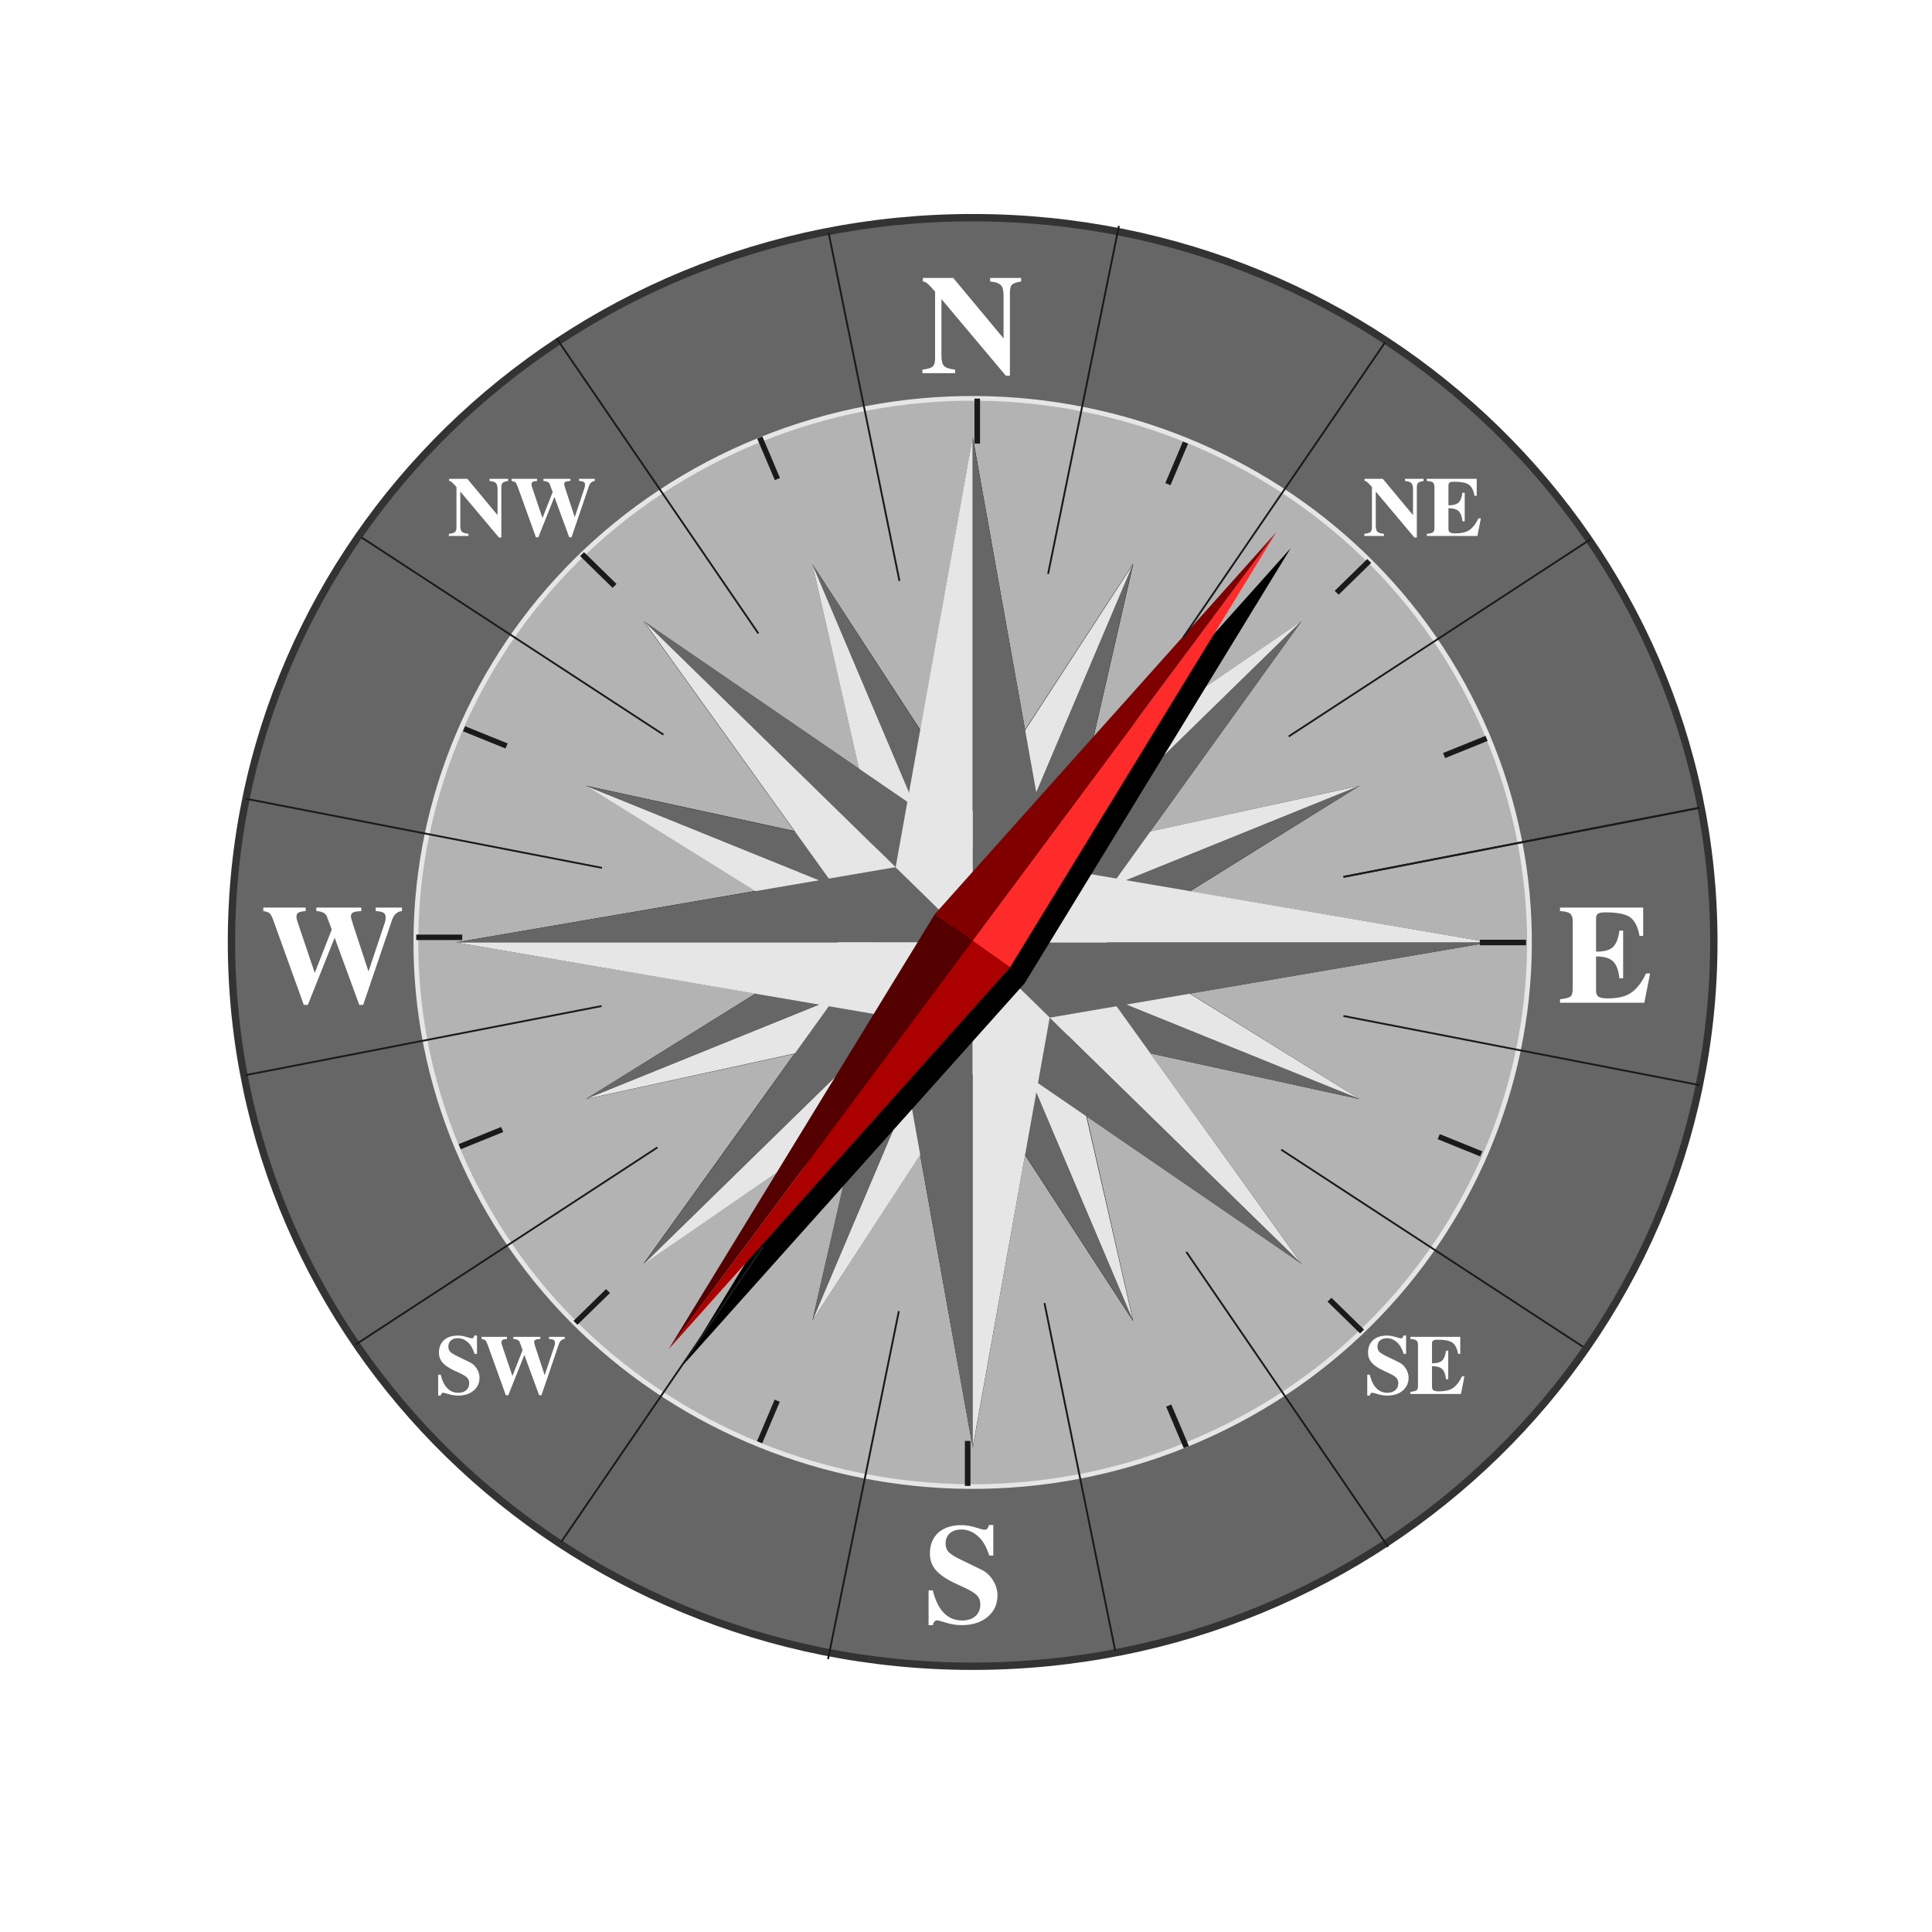 <?xml version="1.0" encoding="UTF-8" standalone="no"?>
<svg
   xmlns:dc="http://purl.org/dc/elements/1.1/"
   xmlns:cc="http://creativecommons.org/ns#"
   xmlns:rdf="http://www.w3.org/1999/02/22-rdf-syntax-ns#"
   xmlns:svg="http://www.w3.org/2000/svg"
   xmlns="http://www.w3.org/2000/svg"
   xmlns:xlink="http://www.w3.org/1999/xlink"
   xmlns:sodipodi="http://sodipodi.sourceforge.net/DTD/sodipodi-0.dtd"
   xmlns:inkscape="http://www.inkscape.org/namespaces/inkscape"
   width="200"
   height="200"
   id="svg3186"
   version="1.1"
   inkscape:version="0.48.5 r10040"
   sodipodi:docname="compass-rose-full.svg">
  <sodipodi:namedview
     pagecolor="#ffffff"
     bordercolor="#666666"
     borderopacity="1"
     objecttolerance="10"
     gridtolerance="10"
     guidetolerance="10"
     inkscape:pageopacity="0"
     inkscape:pageshadow="2"
     inkscape:window-width="1680"
     inkscape:window-height="984"
     id="namedview3345"
     showgrid="false"
     inkscape:zoom="3.72"
     inkscape:cx="66.227589"
     inkscape:cy="99.162046"
     inkscape:window-x="0"
     inkscape:window-y="27"
     inkscape:window-maximized="1"
     inkscape:current-layer="layer1" />
  <defs
     id="defs3188">
    <filter
       id="filter5096-2"
       color-interpolation-filters="sRGB">
      <feGaussianBlur
         id="feGaussianBlur5098-1"
         stdDeviation="0.751" />
    </filter>
    <filter
       id="filter4544-6"
       color-interpolation-filters="sRGB">
      <feGaussianBlur
         id="feGaussianBlur4546-2"
         stdDeviation="1.076" />
    </filter>
    <radialGradient
       id="svg_1"
       y2="1"
       x1="1"
       gradientUnits="userSpaceOnUse"
       cy="817.19"
       cx="540.18"
       gradientTransform="matrix(-1.127,1.127,-1.127,-1.127,932.02,1299)"
       y1="1"
       r="30.91">
      <stop
         id="stop4550-9"
         stop-color="#f2f2f2"
         offset="0" />
      <stop
         id="stop4556-6"
         stop-color="#f9f9f9"
         offset=".7" />
      <stop
         id="stop4552-0"
         stop-color="#b3b3b3"
         offset="1" />
    </radialGradient>
    <radialGradient
       inkscape:collect="always"
       xlink:href="#svg_1"
       id="radialGradient3482"
       gradientUnits="userSpaceOnUse"
       gradientTransform="matrix(-1.681,1.643,-1.681,-1.643,1383.351,2023.876)"
       cx="540.18"
       cy="817.19"
       r="30.91" />
  </defs>
  <g
     id="layer1"
     transform="translate(106.452,-209.677)">
    <path
       style="fill:#666666;stroke:#333333;stroke-width:0.762"
       inkscape:connector-curvature="0"
       d="m 70.964,307.188 c 0,41.409 -34.352,74.978 -76.727,74.978 -42.375,0 -76.727,-33.569 -76.727,-74.978 0,-41.409 34.352,-74.978 76.727,-74.978 42.375,0 76.727,33.569 76.727,74.978 z"
       id="path4118" />
    <path
       inkscape:connector-curvature="0"
       style="fill:url(#radialGradient3482);stroke:#999999;stroke-width:0.302;stroke-linecap:round"
       d="m -27.806,255.177 c 29.394,-11.898 63.091,1.742 75.267,30.466 12.175,28.724 -1.783,61.653 -31.176,73.551 -29.394,11.898 -63.091,-1.742 -75.267,-30.466 -12.175,-28.724 1.783,-61.653 31.176,-73.551 z"
       id="path3662" />
    <path
       style="stroke-width:2.12;filter:url(#filter4544-6)"
       inkscape:connector-curvature="0"
       d="m 0.707,85.332 -3.625,20.812 -7.5,-11.781 3.25,14.531 -14.969,-10.5 10.469,14.906 -14.469,-3.219 11.781,7.469 -20.812,3.656 20.812,3.625 -11.781,7.5 14.469,-3.219 -10.469,14.906 14.969,-10.469 -3.25,14.5 7.469,-11.781 3.656,20.812 3.625,-20.781 7.469,11.75 h 0.031 l -3.219,-14.5 14.906,10.469 -10.5,-14.938 14.531,3.25 -11.781,-7.5 20.781,-3.625 -20.781,-3.625 11.781,-7.5 -14.531,3.25 10.5,-14.938 -14.938,10.5 3.25,-14.531 h -0.031 l -7.469,11.75 -3.625,-20.781 h -1.03e-4 z"
       id="path3664"
       transform="matrix(1.492,0,0,1.458,-6.804,130.518)" />
    <g
       id="g3592"
       transform="matrix(1.492,0,0,1.458,-6.804,130.518)">
      <path
         style="fill:none;stroke:#e6e6e6;stroke-width:0.332;stroke-linecap:round"
         inkscape:connector-curvature="0"
         d="m -14.081,85.526 c 19.707,-8.163 42.299,1.196 50.462,20.902 8.163,19.706 -1.195,42.299 -20.902,50.462 -19.707,8.163 -42.299,-1.196 -50.462,-20.902 -8.163,-19.707 1.195,-42.299 20.902,-50.462 z"
         id="path3594" />
      <g
         style="stroke-width:2.12"
         id="g3205">
        <g
           style="fill:#666666"
           id="g3207">
          <path
             inkscape:connector-curvature="0"
             d="m -1.647,126.86 13.463,21.191 -9.173,-22.146 -1.947,-4.701 -2.342,5.655 z"
             id="path3596" />
          <path
             inkscape:connector-curvature="0"
             d="m 6.348,123.55 21.191,-13.463 -22.146,9.173 -4.701,1.947 5.655,2.342 z"
             id="path3598" />
          <path
             inkscape:connector-curvature="0"
             d="m 3.045,115.56 -13.463,-21.191 9.173,22.146 1.947,4.701 2.342,-5.655 z"
             id="path3600" />
          <path
             inkscape:connector-curvature="0"
             d="m -4.951,118.86 -21.191,13.463 22.146,-9.173 4.701,-1.947 -5.655,-2.342 z"
             id="path3602" />
        </g>
        <g
           style="fill:#e6e6e6"
           id="g3213">
          <path
             inkscape:connector-curvature="0"
             d="m -4.955,118.87 -5.465,-24.504 9.173,22.146 1.947,4.7 -5.655,-2.342 z"
             id="path3604" />
          <path
             inkscape:connector-curvature="0"
             d="m 3.034,115.55 24.504,-5.465 -22.146,9.173 -4.7,1.947 2.342,-5.655 z"
             id="path3606" />
          <path
             inkscape:connector-curvature="0"
             d="m 6.352,123.54 5.465,24.504 -9.173,-22.146 -1.947,-4.7 5.655,2.342 z"
             id="path3608" />
          <path
             inkscape:connector-curvature="0"
             d="m -1.637,126.86 -24.504,5.465 22.146,-9.173 4.7,-1.947 -2.342,5.655 z"
             id="path3610" />
        </g>
        <g
           style="fill:#666666"
           id="g3219">
          <path
             inkscape:connector-curvature="0"
             d="m -4.955,123.54 -5.465,24.504 9.173,-22.146 1.947,-4.701 -5.655,2.342 z"
             id="path3612" />
          <path
             inkscape:connector-curvature="0"
             d="m 3.034,126.86 24.504,5.465 -22.146,-9.173 -4.7,-1.947 2.342,5.655 z"
             id="path3614" />
          <path
             inkscape:connector-curvature="0"
             d="m 6.352,118.87 5.465,-24.504 -9.173,22.146 -1.947,4.7 5.655,-2.342 z"
             id="path3616" />
          <path
             inkscape:connector-curvature="0"
             d="m -1.637,115.55 -24.504,-5.465 22.146,9.173 4.7,1.947 -2.342,-5.655 z"
             id="path3618" />
        </g>
        <g
           style="fill:#e6e6e6"
           id="g3225">
          <path
             inkscape:connector-curvature="0"
             d="m -1.647,115.56 13.463,-21.191 -9.173,22.146 -1.947,4.701 -2.342,-5.655 z"
             id="path3620" />
          <path
             inkscape:connector-curvature="0"
             d="m 6.348,118.86 21.191,13.463 -22.146,-9.173 -4.701,-1.947 5.655,-2.342 z"
             id="path3622" />
          <path
             inkscape:connector-curvature="0"
             d="m 3.045,126.86 -13.463,21.191 9.173,-22.146 1.947,-4.701 2.342,5.655 z"
             id="path3624" />
          <path
             inkscape:connector-curvature="0"
             d="m -4.951,123.55 -21.191,-13.463 22.146,9.173 4.701,1.947 -5.655,2.342 z"
             id="path3626" />
        </g>
        <g
           style="fill:#666666"
           id="g3231">
          <path
             inkscape:connector-curvature="0"
             d="m -6.098,121.2 -16.029,22.831 18.833,-18.833 3.997,-3.997 h -6.801 z"
             id="path3628" />
          <path
             inkscape:connector-curvature="0"
             d="m 0.692,128.01 22.831,16.029 -18.833,-18.833 -3.997,-3.997 v 6.801 z"
             id="path3630" />
          <path
             inkscape:connector-curvature="0"
             d="M 7.495,121.21 23.524,98.379 4.691,117.212 0.694,121.209 H 7.495 z"
             id="path3632" />
          <path
             inkscape:connector-curvature="0"
             d="m 0.705,114.41 -22.831,-16.029 18.833,18.833 3.997,3.997 v -6.801 z"
             id="path3634" />
        </g>
        <g
           style="fill:#e6e6e6"
           id="g3237">
          <path
             inkscape:connector-curvature="0"
             d="m 0.692,114.41 22.831,-16.029 -18.833,18.833 -3.997,3.997 v -6.801 z"
             id="path3636" />
          <path
             inkscape:connector-curvature="0"
             d="M 7.495,121.2 23.524,144.031 4.691,125.198 0.694,121.201 H 7.495 z"
             id="path3638" />
          <path
             inkscape:connector-curvature="0"
             d="m 0.705,128.01 -22.831,16.029 18.833,-18.833 3.997,-3.997 v 6.801 z"
             id="path3640" />
          <path
             inkscape:connector-curvature="0"
             d="m -6.098,121.21 -16.029,-22.831 18.833,18.833 3.997,3.997 h -6.801 z"
             id="path3642" />
        </g>
        <g
           style="fill:#666666"
           id="g3243">
          <path
             inkscape:connector-curvature="0"
             d="m -4.637,115.86 -30.531,5.344 H 0.707 L -4.637,115.86 z"
             id="path3644" />
          <path
             inkscape:connector-curvature="0"
             d="m -4.646,126.54 5.344,30.531 v -35.875 l -5.344,5.344 z"
             id="path3646" />
          <path
             inkscape:connector-curvature="0"
             d="m 6.034,126.55 30.531,-5.344 H 0.69 l 5.344,5.344 z"
             id="path3648" />
          <path
             inkscape:connector-curvature="0"
             d="M 6.043,115.87 0.7,85.339 v 35.875 l 5.344,-5.344 z"
             id="path3650" />
        </g>
        <g
           style="fill:#e6e6e6"
           id="g3249">
          <path
             inkscape:connector-curvature="0"
             d="m 6.034,115.86 30.531,5.344 H 0.69 L 6.034,115.86 z"
             id="path3652" />
          <path
             inkscape:connector-curvature="0"
             d="m 6.043,126.54 -5.344,30.531 v -35.875 l 5.344,5.344 z"
             id="path3654" />
          <path
             inkscape:connector-curvature="0"
             d="m -4.637,126.55 -30.531,-5.344 h 35.875 l -5.344,5.344 z"
             id="path3656" />
          <path
             inkscape:connector-curvature="0"
             d="M -4.646,115.87 0.697,85.339 v 35.875 l -5.344,-5.344 z"
             id="path3658" />
        </g>
      </g>
    </g>
    <g
       style="stroke-width:2.12"
       id="g3255"
       transform="matrix(1.492,0,0,1.458,-6.804,130.518)">
      <path
         style="filter:url(#filter5096-2)"
         inkscape:connector-curvature="0"
         d="M 22.769,93.207 -0.919,120.301 -19.388,151.207 4.3,124.113 22.769,93.207 z"
         id="path5075" />
      <g
         transform="matrix(0.291,0.211,-0.588,0.809,363.1,-723.07)"
         id="g3222">
        <path
           style="fill:#ff2a2a"
           inkscape:connector-curvature="0"
           d="m 565.16,860.2 8.964,35.855 h -8.964 V 860.2 z"
           id="rect3201" />
        <path
           style="fill:#800000"
           inkscape:connector-curvature="0"
           d="m 565.16,860.2 -8.964,35.855 h 8.964 V 860.2 z"
           id="path3204" />
        <path
           style="fill:#550000"
           inkscape:connector-curvature="0"
           d="m 565.16,931.91 -8.964,-35.855 h 8.964 v 35.855 z"
           id="path3212" />
        <path
           style="fill:#aa0000"
           inkscape:connector-curvature="0"
           d="m 565.16,931.91 8.964,-35.855 h -8.964 v 35.855 z"
           id="path3214" />
      </g>
    </g>
    <g
       id="use3736"
       transform="matrix(1.492,0,0,1.458,-6.804,130.518)">
      <path
         style="fill:none;stroke:#1a1a1a;stroke-width:0.388"
         inkscape:connector-curvature="0"
         d="m 35.889,121.21 h 3.192"
         id="path4746" />
    </g>
    <g
       id="use3738"
       transform="matrix(1.492,0,0,1.458,-6.804,130.518)">
      <path
         style="fill:none;stroke:#1a1a1a;stroke-width:0.388"
         inkscape:connector-curvature="0"
         d="m 35.889,121.21 h 3.192"
         id="path4742" />
    </g>
    <g
       transform="matrix(1.378,0.558,-0.571,1.347,-265.364,-1667.661)"
       id="use3740">
      <path
         style="fill:none;stroke:#1a1a1a;stroke-width:0.388"
         inkscape:connector-curvature="0"
         d="m 714.47,1185.1 h 3.192"
         id="path4738" />
    </g>
    <g
       transform="matrix(1.055,1.031,-1.055,1.031,494.059,-1650.608)"
       id="use3742">
      <path
         style="fill:none;stroke:#1a1a1a;stroke-width:0.388"
         inkscape:connector-curvature="0"
         d="m 748.05,1186.8 h 3.192"
         id="path4734" />
    </g>
    <g
       transform="matrix(0.571,1.347,-1.378,0.558,1189.031,-1350.936)"
       id="use3744">
      <path
         style="fill:none;stroke:#1a1a1a;stroke-width:0.388"
         inkscape:connector-curvature="0"
         d="m 779.69,1175.4 h 3.192"
         id="path4730" />
    </g>
    <g
       transform="matrix(0,1.458,-1.492,0,1713.699,-814.251)"
       id="use3746">
      <path
         style="fill:none;stroke:#1a1a1a;stroke-width:0.388"
         inkscape:connector-curvature="0"
         d="m 804.59,1152.8 h 3.192"
         id="path4726" />
    </g>
    <g
       transform="matrix(-0.571,1.347,-1.378,-0.558,1988.293,-122.148)"
       id="use3748">
      <path
         style="fill:none;stroke:#1a1a1a;stroke-width:0.388"
         inkscape:connector-curvature="0"
         d="m 818.95,1122.4 h 3.192"
         id="path4722" />
    </g>
    <g
       transform="matrix(-1.055,1.031,-1.055,-1.031,1970.991,619.963)"
       id="use3750">
      <path
         style="fill:none;stroke:#1a1a1a;stroke-width:0.388"
         inkscape:connector-curvature="0"
         d="m 820.58,1088.9 h 3.192"
         id="path4718" />
    </g>
    <g
       transform="matrix(-1.378,0.558,-0.571,-1.347,1664.329,1299.094)"
       id="use3752">
      <path
         style="fill:none;stroke:#1a1a1a;stroke-width:0.388"
         inkscape:connector-curvature="0"
         d="m 809.24,1057.2 h 3.192"
         id="path4714" />
    </g>
    <g
       transform="matrix(-1.492,0,0,-1.458,1115.095,1811.802)"
       id="use3754">
      <path
         style="fill:none;stroke:#1a1a1a;stroke-width:0.388"
         inkscape:connector-curvature="0"
         d="m 786.66,1032.3 h 3.192"
         id="path4710" />
    </g>
    <g
       transform="matrix(-1.378,-0.558,0.571,-1.347,406.833,2080.137)"
       id="use3756">
      <path
         style="fill:none;stroke:#1a1a1a;stroke-width:0.388"
         inkscape:connector-curvature="0"
         d="m 756.26,1018 h 3.192"
         id="path4706" />
    </g>
    <g
       transform="matrix(-1.055,-1.031,1.055,-1.031,-352.59,2063.229)"
       id="use3758">
      <path
         style="fill:none;stroke:#1a1a1a;stroke-width:0.388"
         inkscape:connector-curvature="0"
         d="m 722.69,1016.3 h 3.192"
         id="path4702" />
    </g>
    <g
       transform="matrix(-0.571,-1.347,1.378,-0.558,-1047.563,1763.557)"
       id="use3760">
      <path
         style="fill:none;stroke:#1a1a1a;stroke-width:0.388"
         inkscape:connector-curvature="0"
         d="m 691.04,1027.7 h 3.192"
         id="path4698" />
    </g>
    <g
       transform="matrix(0,-1.458,1.492,0,-1572.335,1226.843)"
       id="use3762">
      <path
         style="fill:none;stroke:#1a1a1a;stroke-width:0.388"
         inkscape:connector-curvature="0"
         d="m 666.15,1050.3 h 3.192"
         id="path4694" />
    </g>
    <g
       transform="matrix(0.571,-1.347,1.378,0.558,-1846.929,534.726)"
       id="use3764">
      <path
         style="fill:none;stroke:#1a1a1a;stroke-width:0.388"
         inkscape:connector-curvature="0"
         d="m 651.79,1080.7 h 3.192"
         id="path4690" />
    </g>
    <g
       transform="matrix(1.055,-1.031,1.055,1.031,-1829.478,-207.386)"
       id="use3766">
      <path
         style="fill:none;stroke:#1a1a1a;stroke-width:0.388"
         inkscape:connector-curvature="0"
         d="m 650.16,1114.2 h 3.192"
         id="path4686" />
    </g>
    <g
       transform="matrix(1.378,-0.558,0.571,1.347,-1522.815,-886.517)"
       id="use3768">
      <path
         style="fill:none;stroke:#1a1a1a;stroke-width:0.388"
         inkscape:connector-curvature="0"
         d="m 661.5,1145.9 h 3.192"
         id="path4682" />
    </g>
    <g
       transform="matrix(1.463,-0.284,0.291,1.43,-1274.084,-1169.325)"
       id="use3778">
      <path
         style="fill:none;stroke:#1a1a1a;stroke-width:0.129"
         inkscape:connector-curvature="0"
         d="m 662.56,1159.4 h 25.192"
         id="path4678" />
    </g>
    <g
       transform="matrix(1.463,-0.284,0.291,1.43,-1274.084,-1169.325)"
       id="use3780">
      <path
         style="fill:none;stroke:#1a1a1a;stroke-width:0.129"
         inkscape:connector-curvature="0"
         d="m 662.56,1159.4 h 25.192"
         id="path4674" />
    </g>
    <g
       transform="matrix(1.463,0.284,-0.291,1.43,-633.016,-1567.528)"
       id="use3782">
      <path
         style="fill:none;stroke:#1a1a1a;stroke-width:0.129"
         inkscape:connector-curvature="0"
         d="m 689.57,1179.4 h 25.192"
         id="path4670" />
    </g>
    <g
       transform="matrix(1.24,0.81,-0.829,1.212,115.202,-1695.646)"
       id="use3784">
      <path
         style="fill:none;stroke:#1a1a1a;stroke-width:0.129"
         inkscape:connector-curvature="0"
         d="m 722.18,1187.6 h 25.192"
         id="path4666" />
    </g>
    <g
       transform="matrix(0.829,1.212,-1.24,0.81,856.654,-1534.295)"
       id="use3786">
      <path
         style="fill:none;stroke:#1a1a1a;stroke-width:0.129"
         inkscape:connector-curvature="0"
         d="m 755.43,1182.7 h 25.192"
         id="path4662" />
    </g>
    <g
       transform="matrix(0.291,1.43,-1.463,0.284,1478.437,-1107.875)"
       id="use3788">
      <path
         style="fill:none;stroke:#1a1a1a;stroke-width:0.129"
         inkscape:connector-curvature="0"
         d="m 784.25,1165.4 h 25.192"
         id="path4658" />
    </g>
    <g
       transform="matrix(-0.291,1.43,-1.463,-0.284,1885.973,-481.42)"
       id="use3790">
      <path
         style="fill:none;stroke:#1a1a1a;stroke-width:0.129"
         inkscape:connector-curvature="0"
         d="m 804.27,1138.3 h 25.192"
         id="path4654" />
    </g>
    <g
       transform="matrix(-0.829,1.212,-1.24,-0.81,2017.08,249.743)"
       id="use3792">
      <path
         style="fill:none;stroke:#1a1a1a;stroke-width:0.129"
         inkscape:connector-curvature="0"
         d="m 812.42,1105.7 h 25.192"
         id="path4650" />
    </g>
    <g
       transform="matrix(-1.24,0.81,-0.829,-1.212,1851.966,974.279)"
       id="use3794">
      <path
         style="fill:none;stroke:#1a1a1a;stroke-width:0.129"
         inkscape:connector-curvature="0"
         d="m 807.47,1072.5 h 25.192"
         id="path4646" />
    </g>
    <g
       transform="matrix(-1.463,0.284,-0.291,-1.43,1415.568,1581.903)"
       id="use3796">
      <path
         style="fill:none;stroke:#1a1a1a;stroke-width:0.129"
         inkscape:connector-curvature="0"
         d="m 790.18,1043.7 h 25.192"
         id="path4642" />
    </g>
    <g
       transform="matrix(-1.463,-0.284,0.291,-1.43,774.485,1980.149)"
       id="use3798">
      <path
         style="fill:none;stroke:#1a1a1a;stroke-width:0.129"
         inkscape:connector-curvature="0"
         d="m 763.17,1023.7 h 25.192"
         id="path4638" />
    </g>
    <g
       transform="matrix(-1.24,-0.81,0.829,-1.212,26.273,2108.268)"
       id="use3800">
      <path
         style="fill:none;stroke:#1a1a1a;stroke-width:0.129"
         inkscape:connector-curvature="0"
         d="m 730.56,1015.5 h 25.192"
         id="path4634" />
    </g>
    <g
       transform="matrix(-0.829,-1.212,1.24,-0.81,-715.171,1946.917)"
       id="use3802">
      <path
         style="fill:none;stroke:#1a1a1a;stroke-width:0.129"
         inkscape:connector-curvature="0"
         d="m 697.31,1020.4 h 25.192"
         id="path4630" />
    </g>
    <g
       transform="matrix(-0.291,-1.43,1.463,-0.284,-1336.968,1520.452)"
       id="use3804">
      <path
         style="fill:none;stroke:#1a1a1a;stroke-width:0.129"
         inkscape:connector-curvature="0"
         d="m 668.48,1037.7 h 25.192"
         id="path4626" />
    </g>
    <g
       transform="matrix(0.291,-1.43,1.463,0.284,-1744.46,893.997)"
       id="use3806">
      <path
         style="fill:none;stroke:#1a1a1a;stroke-width:0.129"
         inkscape:connector-curvature="0"
         d="m 648.47,1064.8 h 25.192"
         id="path4622" />
    </g>
    <g
       transform="matrix(0.829,-1.212,1.24,0.81,-1875.567,162.841)"
       id="use3808">
      <path
         style="fill:none;stroke:#1a1a1a;stroke-width:0.129"
         inkscape:connector-curvature="0"
         d="m 640.32,1097.4 h 25.192"
         id="path4618" />
    </g>
    <g
       transform="matrix(1.24,-0.81,0.829,1.212,-1710.452,-561.702)"
       id="use3810">
      <path
         style="fill:none;stroke:#1a1a1a;stroke-width:0.129"
         inkscape:connector-curvature="0"
         d="m 645.27,1130.6 h 25.192"
         id="path4614" />
    </g>
    <g
       style="fill:#ffffff"
       id="g3331"
       transform="matrix(1.492,0,0,1.458,-6.804,130.518)">
      <path
         inkscape:connector-curvature="0"
         d="m -0.648,74.029 3.49,4.29 v -3.05 c 0,-0.353 -0.063,-0.597 -0.19,-0.73 -0.127,-0.14 -0.373,-0.227 -0.74,-0.26 v -0.25 h 2.15 v 0.25 c -0.327,0.053 -0.54,0.13 -0.64,0.23 -0.093,0.093 -0.14,0.283 -0.14,0.57 v 5.89 h -0.28 l -4.47,-5.44 v 4.02 c 0,0.353 0.06,0.597 0.18,0.73 0.127,0.127 0.383,0.213 0.77,0.26 v 0.25 h -2.27 v -0.25 c 0.367,-0.047 0.603,-0.12 0.71,-0.22 0.113,-0.1 0.17,-0.293 0.17,-0.58 v -4.74 c -0.24,-0.287 -0.417,-0.477 -0.53,-0.57 -0.113,-0.1 -0.22,-0.15 -0.32,-0.15 v -0.25 h 2.11"
         id="path5463" />
      <path
         inkscape:connector-curvature="0"
         d="m -0.08,162.58 c 0.32,10e-6 0.653,0.057 1,0.17 0.347,0.107 0.543,0.16 0.59,0.16 0.087,1e-5 0.153,-0.023 0.2,-0.07 0.047,-0.053 0.087,-0.143 0.12,-0.27 h 0.3 v 2.17 h -0.28 c -0.193,-0.633 -0.463,-1.1 -0.81,-1.4 -0.34,-0.3 -0.713,-0.45 -1.12,-0.45 -0.34,10e-6 -0.61,0.09 -0.81,0.27 -0.193,0.18 -0.29,0.423 -0.29,0.73 0,0.24 0.07,0.44 0.21,0.6 0.147,0.153 0.42,0.33 0.82,0.53 l 1.47,0.73 c 0.32,0.16 0.583,0.41 0.79,0.75 0.207,0.34 0.31,0.697 0.31,1.07 0,0.627 -0.23,1.137 -0.69,1.53 -0.453,0.387 -1.05,0.58 -1.79,0.58 -0.36,0 -0.72,-0.057 -1.08,-0.17 -0.353,-0.113 -0.563,-0.17 -0.63,-0.17 -0.147,0 -0.247,0.113 -0.3,0.34 h -0.29 v -2.47 h 0.29 c 0.347,1.427 1.027,2.14 2.04,2.14 0.387,0 0.693,-0.103 0.92,-0.31 0.227,-0.207 0.34,-0.483 0.34,-0.83 0,-0.26 -0.077,-0.473 -0.23,-0.64 -0.153,-0.167 -0.45,-0.353 -0.89,-0.56 l -0.67,-0.32 c -0.593,-0.287 -1.027,-0.593 -1.3,-0.92 -0.273,-0.333 -0.41,-0.72 -0.41,-1.16 0,-0.633 0.193,-1.13 0.58,-1.49 0.393,-0.36 0.93,-0.54 1.61,-0.54"
         id="path5447" />
      <path
         inkscape:connector-curvature="0"
         d="m -38.9,118.73 v 0.25 c -0.333,0.033 -0.563,0.247 -0.69,0.64 l -2,6.02 h -0.27 l -1.71,-4.77 -1.86,4.77 h -0.28 l -2.12,-6.02 c -0.087,-0.247 -0.17,-0.407 -0.25,-0.48 -0.08,-0.073 -0.227,-0.127 -0.44,-0.16 v -0.25 h 2.94 v 0.25 c -0.26,0.02 -0.433,0.06 -0.52,0.12 -0.08,0.053 -0.12,0.153 -0.12,0.3 0,0.073 0.023,0.183 0.07,0.33 l 1.2,3.64 1.18,-3.08 -0.35,-0.96 c -0.1,-0.213 -0.34,-0.33 -0.72,-0.35 v -0.25 h 3.12 v 0.25 c -0.04,0.007 -0.083,0.01 -0.13,0.01 -0.22,0.013 -0.373,0.047 -0.46,0.1 -0.087,0.053 -0.13,0.14 -0.13,0.26 -1.1e-5,0.073 0.047,0.26 0.14,0.56 l 1.08,3.36 1.12,-3.43 c 0.047,-0.133 0.07,-0.273 0.07,-0.42 -8e-6,-0.153 -0.05,-0.26 -0.15,-0.32 -0.093,-0.067 -0.273,-0.107 -0.54,-0.12 v -0.25 h 1.82"
         id="path5455" />
      <path
         inkscape:connector-curvature="0"
         d="m 44.78,125.18 c 0.727,0 1.28,-0.147 1.66,-0.44 0.38,-0.293 0.707,-0.737 0.98,-1.33 h 0.28 l -0.4,2.08 h -5.85 v -0.25 c 0.373,-0.04 0.613,-0.103 0.72,-0.19 0.107,-0.087 0.16,-0.26 0.16,-0.52 v -4.84 c 0,-0.253 -0.06,-0.43 -0.18,-0.53 -0.12,-0.1 -0.353,-0.16 -0.7,-0.18 v -0.25 h 5.77 v 2.01 h -0.25 c -0.127,-0.667 -0.35,-1.11 -0.67,-1.33 -0.32,-0.227 -0.887,-0.34 -1.7,-0.34 -0.26,2e-5 -0.433,0.033 -0.52,0.1 -0.087,0.06 -0.13,0.183 -0.13,0.37 v 2.32 h 0.04 c 0.527,1e-5 0.903,-0.107 1.13,-0.32 0.227,-0.22 0.377,-0.61 0.45,-1.17 h 0.26 v 3.38 h -0.26 c -0.06,-0.58 -0.21,-0.983 -0.45,-1.21 -0.233,-0.227 -0.623,-0.34 -1.17,-0.34 v 2.42 c -1.5e-5,0.213 0.057,0.36 0.17,0.44 0.12,0.08 0.34,0.12 0.66,0.12"
         id="path5439" />
      <path
         inkscape:connector-curvature="0"
         d="m -34.361,88.292 2.094,2.574 v -1.83 c -1.1e-5,-0.212 -0.038,-0.358 -0.114,-0.438 -0.076,-0.084 -0.224,-0.136 -0.444,-0.156 V 88.292 h 1.29 v 0.15 c -0.196,0.032 -0.324,0.078 -0.384,0.138 -0.056,0.056 -0.084,0.17 -0.084,0.342 v 3.534 h -0.168 l -2.682,-3.264 v 2.412 c 0,0.212 0.036,0.358 0.108,0.438 0.076,0.076 0.23,0.128 0.462,0.156 v 0.15 h -1.362 v -0.15 c 0.22,-0.028 0.362,-0.072 0.426,-0.132 0.068,-0.06 0.102,-0.176 0.102,-0.348 v -2.844 c -0.144,-0.172 -0.25,-0.286 -0.318,-0.342 -0.068,-0.06 -0.132,-0.09 -0.192,-0.09 v -0.15 h 1.266"
         id="path5458" />
      <path
         inkscape:connector-curvature="0"
         d="m -25.519,88.292 v 0.15 c -0.2,0.02 -0.338,0.148 -0.414,0.384 l -1.2,3.612 h -0.162 l -1.026,-2.862 -1.116,2.862 h -0.168 l -1.272,-3.612 c -0.052,-0.148 -0.102,-0.244 -0.15,-0.288 -0.048,-0.044 -0.136,-0.076 -0.264,-0.096 V 88.292 h 1.764 v 0.15 c -0.156,0.012 -0.26,0.036 -0.312,0.072 -0.048,0.032 -0.072,0.092 -0.072,0.18 0,0.044 0.014,0.11 0.042,0.198 l 0.72,2.184 0.708,-1.848 -0.21,-0.576 c -0.06,-0.128 -0.204,-0.198 -0.432,-0.21 V 88.292 h 1.872 v 0.15 c -0.024,0.004 -0.05,0.006 -0.078,0.006 -0.132,0.008 -0.224,0.028 -0.276,0.06 -0.052,0.032 -0.078,0.084 -0.078,0.156 0,0.044 0.028,0.156 0.084,0.336 l 0.648,2.016 0.672,-2.058 c 0.028,-0.08 0.042,-0.164 0.042,-0.252 0,-0.092 -0.03,-0.156 -0.09,-0.192 -0.056,-0.04 -0.164,-0.064 -0.324,-0.072 v -0.15 h 1.092"
         id="path5460" />
      <path
         inkscape:connector-curvature="0"
         d="m -35.019,149.12 c 0.192,0 0.392,0.034 0.6,0.102 0.208,0.064 0.326,0.096 0.354,0.096 0.052,0 0.092,-0.014 0.12,-0.042 0.028,-0.032 0.052,-0.086 0.072,-0.162 h 0.18 v 1.302 h -0.168 c -0.116,-0.38 -0.278,-0.66 -0.486,-0.84 -0.204,-0.18 -0.428,-0.27 -0.672,-0.27 -0.204,0 -0.366,0.054 -0.486,0.162 -0.116,0.108 -0.174,0.254 -0.174,0.438 0,0.144 0.042,0.264 0.126,0.36 0.088,0.092 0.252,0.198 0.492,0.318 l 0.882,0.438 c 0.192,0.096 0.35,0.246 0.474,0.45 0.124,0.204 0.186,0.418 0.186,0.642 0,0.376 -0.138,0.682 -0.414,0.918 -0.272,0.232 -0.63,0.348 -1.074,0.348 -0.216,0 -0.432,-0.034 -0.648,-0.102 -0.212,-0.068 -0.338,-0.102 -0.378,-0.102 -0.088,0 -0.148,0.068 -0.18,0.204 h -0.174 v -1.482 h 0.174 c 0.208,0.856 0.616,1.284 1.224,1.284 0.232,0 0.416,-0.062 0.552,-0.186 0.136,-0.124 0.204,-0.29 0.204,-0.498 0,-0.156 -0.046,-0.284 -0.138,-0.384 -0.092,-0.1 -0.27,-0.212 -0.534,-0.336 l -0.402,-0.192 c -0.356,-0.172 -0.616,-0.356 -0.78,-0.552 -0.164,-0.2 -0.246,-0.432 -0.246,-0.696 0,-0.38 0.116,-0.678 0.348,-0.894 0.236,-0.216 0.558,-0.324 0.966,-0.324"
         id="path5450" />
      <path
         inkscape:connector-curvature="0"
         d="m -27.605,149.21 v 0.15 c -0.2,0.02 -0.338,0.148 -0.414,0.384 l -1.2,3.612 h -0.162 l -1.026,-2.862 -1.116,2.862 h -0.168 l -1.272,-3.612 c -0.052,-0.148 -0.102,-0.244 -0.15,-0.288 -0.048,-0.044 -0.136,-0.076 -0.264,-0.096 V 149.21 h 1.764 v 0.15 c -0.156,0.012 -0.26,0.036 -0.312,0.072 -0.048,0.032 -0.072,0.092 -0.072,0.18 0,0.044 0.014,0.11 0.042,0.198 l 0.72,2.184 0.708,-1.848 -0.21,-0.576 c -0.06,-0.128 -0.204,-0.198 -0.432,-0.21 v -0.15 h 1.872 v 0.15 c -0.024,0.004 -0.05,0.006 -0.078,0.006 -0.132,0.008 -0.224,0.028 -0.276,0.06 -0.052,0.032 -0.078,0.084 -0.078,0.156 0,0.044 0.028,0.156 0.084,0.336 l 0.648,2.016 0.672,-2.058 c 0.028,-0.08 0.042,-0.164 0.042,-0.252 0,-0.092 -0.03,-0.156 -0.09,-0.192 -0.056,-0.04 -0.164,-0.064 -0.324,-0.072 v -0.15 h 1.092"
         id="path5452" />
      <path
         inkscape:connector-curvature="0"
         d="m 29.444,149.12 c 0.192,0 0.392,0.034 0.6,0.102 0.208,0.064 0.326,0.096 0.354,0.096 0.052,0 0.092,-0.014 0.12,-0.042 0.028,-0.032 0.052,-0.086 0.072,-0.162 h 0.18 v 1.302 h -0.168 c -0.116,-0.38 -0.278,-0.66 -0.486,-0.84 -0.204,-0.18 -0.428,-0.27 -0.672,-0.27 -0.204,0 -0.366,0.054 -0.486,0.162 -0.116,0.108 -0.174,0.254 -0.174,0.438 0,0.144 0.042,0.264 0.126,0.36 0.088,0.092 0.252,0.198 0.492,0.318 l 0.882,0.438 c 0.192,0.096 0.35,0.246 0.474,0.45 0.124,0.204 0.186,0.418 0.186,0.642 0,0.376 -0.138,0.682 -0.414,0.918 -0.272,0.232 -0.63,0.348 -1.074,0.348 -0.216,0 -0.432,-0.034 -0.648,-0.102 -0.212,-0.068 -0.338,-0.102 -0.378,-0.102 -0.088,0 -0.148,0.068 -0.18,0.204 h -0.174 v -1.482 h 0.174 c 0.208,0.856 0.616,1.284 1.224,1.284 0.232,0 0.416,-0.062 0.552,-0.186 0.136,-0.124 0.204,-0.29 0.204,-0.498 0,-0.156 -0.046,-0.284 -0.138,-0.384 -0.092,-0.1 -0.27,-0.212 -0.534,-0.336 l -0.402,-0.192 c -0.356,-0.172 -0.616,-0.356 -0.78,-0.552 -0.164,-0.2 -0.246,-0.432 -0.246,-0.696 0,-0.38 0.116,-0.678 0.348,-0.894 0.236,-0.216 0.558,-0.324 0.966,-0.324"
         id="path5442" />
      <path
         inkscape:connector-curvature="0"
         d="m 33.066,153.08 c 0.436,0 0.768,-0.088 0.996,-0.264 0.228,-0.176 0.424,-0.442 0.588,-0.798 h 0.168 l -0.24,1.248 h -3.51 V 153.116 c 0.224,-0.024 0.368,-0.062 0.432,-0.114 0.064,-0.052 0.096,-0.156 0.096,-0.312 v -2.904 c 0,-0.152 -0.036,-0.258 -0.108,-0.318 -0.072,-0.06 -0.212,-0.096 -0.42,-0.108 v -0.15 h 3.462 v 1.206 h -0.15 c -0.076,-0.4 -0.21,-0.666 -0.402,-0.798 -0.192,-0.136 -0.532,-0.204 -1.02,-0.204 -0.156,0 -0.26,0.02 -0.312,0.06 -0.052,0.036 -0.078,0.11 -0.078,0.222 v 1.392 h 0.024 c 0.316,0 0.542,-0.064 0.678,-0.192 0.136,-0.132 0.226,-0.366 0.27,-0.702 h 0.156 v 2.028 h -0.156 c -0.036,-0.348 -0.126,-0.59 -0.27,-0.726 -0.14,-0.136 -0.374,-0.204 -0.702,-0.204 v 1.452 c 0,0.128 0.034,0.216 0.102,0.264 0.072,0.048 0.204,0.072 0.396,0.072"
         id="path5444" />
      <path
         inkscape:connector-curvature="0"
         d="m 29.157,88.292 2.094,2.574 v -1.83 c 0,-0.212 -0.038,-0.358 -0.114,-0.438 -0.076,-0.084 -0.224,-0.136 -0.444,-0.156 V 88.292 h 1.29 v 0.15 c -0.196,0.032 -0.324,0.078 -0.384,0.138 -0.056,0.056 -0.084,0.17 -0.084,0.342 v 3.534 h -0.168 l -2.682,-3.264 v 2.412 c 0,0.212 0.036,0.358 0.108,0.438 0.076,0.076 0.23,0.128 0.462,0.156 v 0.15 h -1.362 v -0.15 c 0.22,-0.028 0.362,-0.072 0.426,-0.132 0.068,-0.06 0.102,-0.176 0.102,-0.348 v -2.844 c -0.144,-0.172 -0.25,-0.286 -0.318,-0.342 -0.068,-0.06 -0.132,-0.09 -0.192,-0.09 v -0.15 h 1.266"
         id="path5434" />
      <path
         inkscape:connector-curvature="0"
         d="m 34.207,92.162 c 0.436,0 0.768,-0.088 0.996,-0.264 0.228,-0.176 0.424,-0.442 0.588,-0.798 h 0.168 l -0.24,1.248 h -3.51 v -0.15 c 0.224,-0.024 0.368,-0.062 0.432,-0.114 0.064,-0.052 0.096,-0.156 0.096,-0.312 v -2.904 c 0,-0.152 -0.036,-0.258 -0.108,-0.318 -0.072,-0.06 -0.212,-0.096 -0.42,-0.108 V 88.292 h 3.462 v 1.206 h -0.15 c -0.076,-0.4 -0.21,-0.666 -0.402,-0.798 -0.192,-0.136 -0.532,-0.204 -1.02,-0.204 -0.156,1.5e-5 -0.26,0.02 -0.312,0.06 -0.052,0.036 -0.078,0.11 -0.078,0.222 v 1.392 h 0.024 c 0.316,1.5e-5 0.542,-0.064 0.678,-0.192 0.136,-0.132 0.226,-0.366 0.27,-0.702 h 0.156 v 2.028 h -0.156 c -0.036,-0.348 -0.126,-0.59 -0.27,-0.726 -0.14,-0.136 -0.374,-0.204 -0.702,-0.204 v 1.452 c 0,0.128 0.034,0.216 0.102,0.264 0.072,0.048 0.204,0.072 0.396,0.072"
         id="path5436" />
    </g>
  </g>
</svg>
